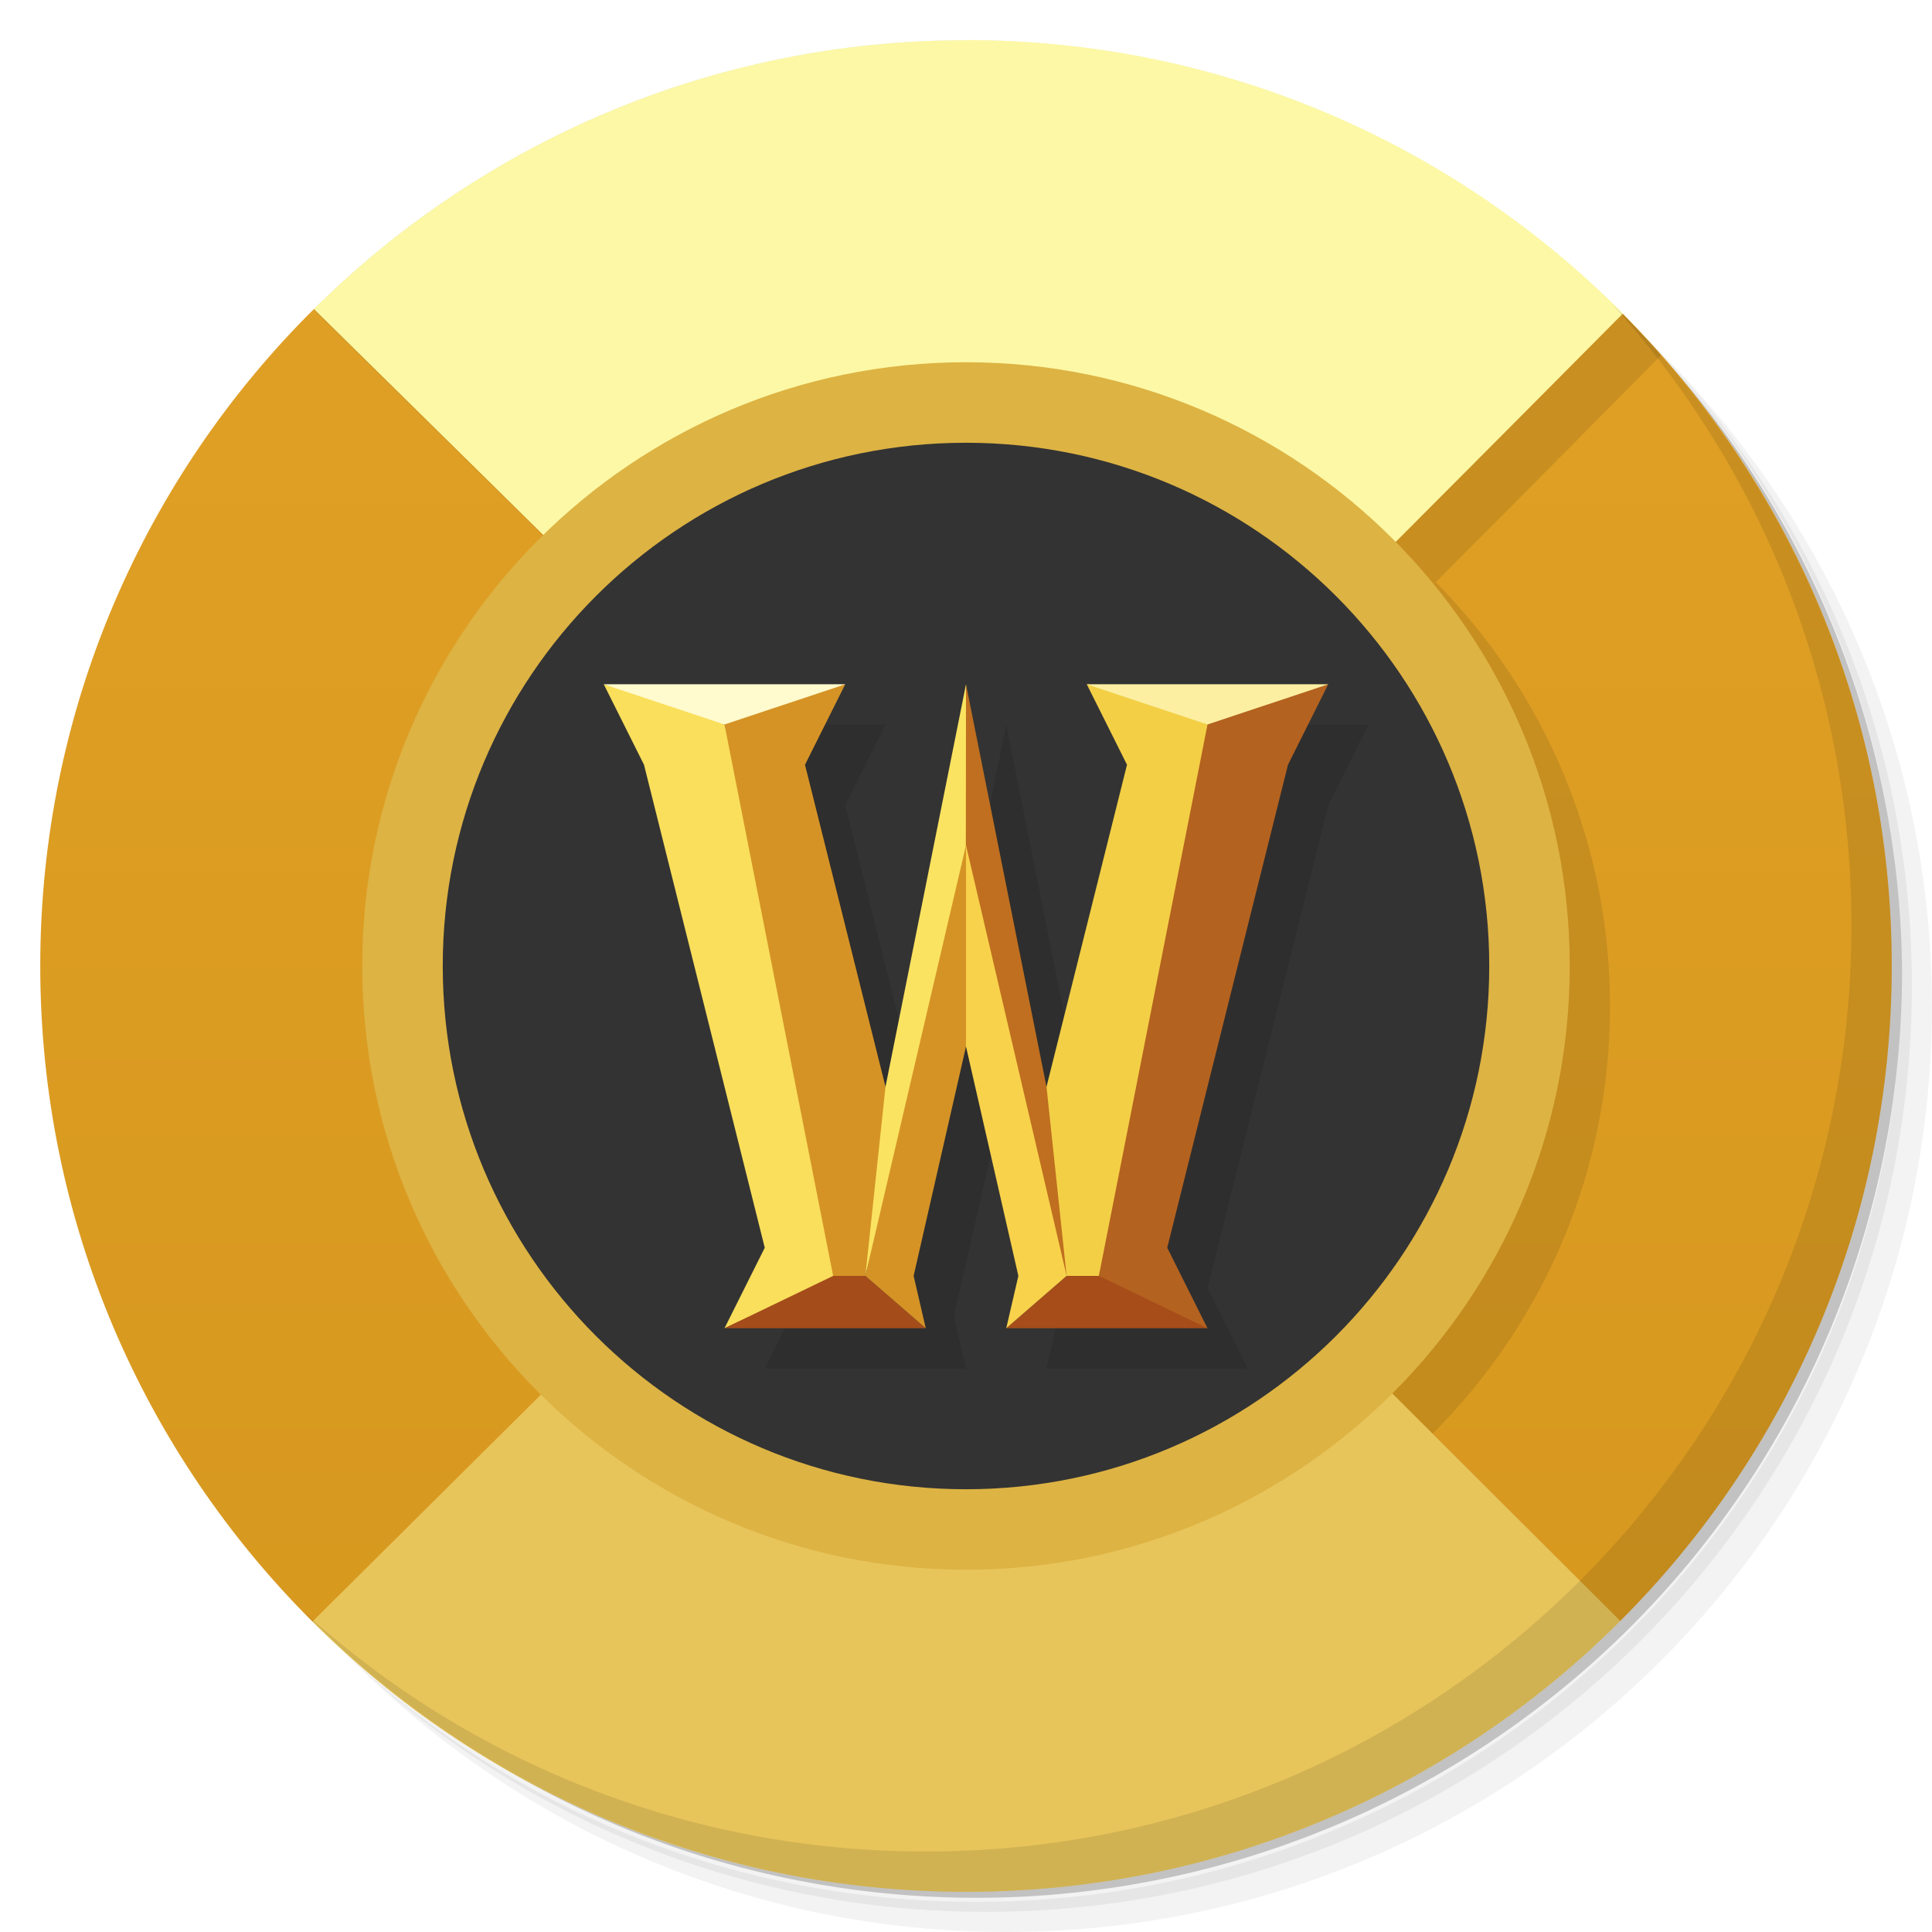 <svg version="1.1" viewBox="0 0 48 48" xmlns="http://www.w3.org/2000/svg">
 <defs>
  <linearGradient id="bg" x2="0" y1="47" y2="1" gradientUnits="userSpaceOnUse">
   <stop style="stop-color:#d6971e" offset="0"/>
   <stop style="stop-color:#e1a126" offset="1"/>
  </linearGradient>
 </defs>
 <path d="m36.31 5c5.859 4.062 9.688 10.831 9.688 18.5 0 12.426-10.07 22.5-22.5 22.5-7.669 0-14.438-3.828-18.5-9.688 1.037 1.822 2.306 3.499 3.781 4.969 4.085 3.712 9.514 5.969 15.469 5.969 12.703 0 23-10.298 23-23 0-5.954-2.256-11.384-5.969-15.469-1.469-1.475-3.147-2.744-4.969-3.781zm4.969 3.781c3.854 4.113 6.219 9.637 6.219 15.719 0 12.703-10.297 23-23 23-6.081 0-11.606-2.364-15.719-6.219 4.16 4.144 9.883 6.719 16.219 6.719 12.703 0 23-10.298 23-23 0-6.335-2.575-12.06-6.719-16.219z" style="opacity:.05"/>
 <path d="m41.28 8.781c3.712 4.085 5.969 9.514 5.969 15.469 0 12.703-10.297 23-23 23-5.954 0-11.384-2.256-15.469-5.969 4.113 3.854 9.637 6.219 15.719 6.219 12.703 0 23-10.298 23-23 0-6.081-2.364-11.606-6.219-15.719z" style="opacity:.1"/>
 <path d="m31.25 2.375c8.615 3.154 14.75 11.417 14.75 21.13 0 12.426-10.07 22.5-22.5 22.5-9.708 0-17.971-6.135-21.12-14.75a23 23 0 0 0 44.875-7 23 23 0 0 0-16-21.875z" style="opacity:.2"/>
 <path d="m7.799 7.678c-4.198 4.167-6.799 9.94-6.799 16.322 0 6.364 2.585 12.12 6.762 16.287l32.496-0.018c4.166-4.163 6.742-9.915 6.742-16.27 0-6.323-2.553-12.05-6.682-16.205l-32.52-0.117z" style="fill:url(#bg)"/>
 <path d="m24 1c-6.326 0-12.05 2.555-16.213 6.688 2.52 2.482 3.331 3.279 6.709 6.611-2.773 2.722-4.496 6.508-4.496 10.701 0 4.163 1.697 7.929 4.436 10.646-2.547 2.531-3.275 3.256-5.639 5.605 4.054 3.575 9.373 5.748 15.203 5.748 6.348 0 12.09-2.571 16.256-6.729-2.072-2.068-3.143-3.136-4.662-4.652 2.722-2.715 4.406-6.47 4.406-10.619 0-4.108-1.654-7.826-4.328-10.535 2.985-2.991 3.791-3.817 5.602-5.643-4.215-4.793-10.388-7.822-17.273-7.822z" style="opacity:.1"/>
 <path d="m24 1c-6.321 0-12.04 2.551-16.201 6.678 5.952 5.861 13.07 12.875 16.432 16.232 7.896-7.881 12.556-12.559 16.09-16.12-4.167-4.195-9.938-6.795-16.318-6.795z" style="fill:#fcf8a6"/>
 <path d="m24.05 24.1c-3.724 3.714-10.409 10.35-16.289 16.189 4.16 4.148 9.899 6.713 16.238 6.713 6.349 0 12.1-2.572 16.258-6.73-2.074-2.068-1.137-1.131-16.207-16.17z" style="fill:#e8c55b"/>
 <g transform="translate(1,1)">
  <g style="opacity:.1">
   <path d="m30 18-3-1h6"/>
  </g>
 </g>
 <path d="m39 24c0 8.285-6.715 15-15 15s-15-6.715-15-15 6.715-15 15-15 15 6.715 15 15" style="fill:#ddb343"/>
 <path d="m37 24c0 7.182-5.822 13-13.002 13-7.176 0-12.998-5.818-12.998-13s5.822-13 12.998-13c7.18 0 13.002 5.818 13.002 13" style="fill:#333"/>
 <path d="m16 18 1 2 3 12-1 2h5l-0.301-1.301 1.301-5.699 1.301 5.699-0.301 1.301h5l-1-2 3-12 1-2h-6l1 2-2 8-2-10-2 10-2-8 1-2z" style="opacity:.1"/>
 <path d="m15 17c1.019 0.299 2.295 0.126 3 1 1.462 4.526 1.859 9.149 2.75 13.727l-2.75 1.273 1-2-3-12" style="fill:#f9df5b"/>
 <path d="m20.699 31.699h0.801l1.5 1.301h-5" style="fill:#a54c1b"/>
 <path d="m21.5 31.699c0.232-1.566 0.698-3.133 0.5-4.699l-2-8 1-2c-1.181 0.245-2.473 0.436-3 1l2.699 13.699" style="fill:#d59326"/>
 <path d="m24 17-2 10-0.5 4.699 2.801-10.922" style="fill:#fae360"/>
 <path d="m24 17 2 10c1.967 1.566 0.529 3.133 0.5 4.699-1.121-3.094-1.989-6.605-2.504-10.699" style="fill:#bf6f1f"/>
 <path d="m23 33-1.5-1.301 2.5-10.699v5l-1.301 5.699" style="fill:#d59326"/>
 <path d="m33 17-3 0.469c-1.292 4.704-2.24 9.442-2.699 14.23 0.05 0.706 1.397 0.996 2.699 1.301l-1-2 3-12" style="fill:#b4621f"/>
 <path d="m27.301 31.699h-0.801l-1.5 1.301h5" style="fill:#a64d1a"/>
 <path d="m26.5 31.699-0.5-4.699 2-8-1-2c1.42 0.148 2.639 0.385 3 1l-2.699 13.699" style="fill:#f3cf45"/>
 <path d="m25 33 1.5-1.301-2.5-10.699v5l1.301 5.699" style="fill:#f8d24b"/>
 <path d="m18 18 3-1h-6" style="fill:#fffbce"/>
 <path d="m30 18-3-1h6" style="fill:#fcefa2"/>
 <path d="m40.03 7.531c3.712 4.084 5.969 9.514 5.969 15.469 0 12.703-10.297 23-23 23-5.954 0-11.384-2.256-15.469-5.969 4.178 4.291 10.01 6.969 16.469 6.969 12.703 0 23-10.298 23-23 0-6.462-2.677-12.291-6.969-16.469z" style="opacity:.1"/>
</svg>
